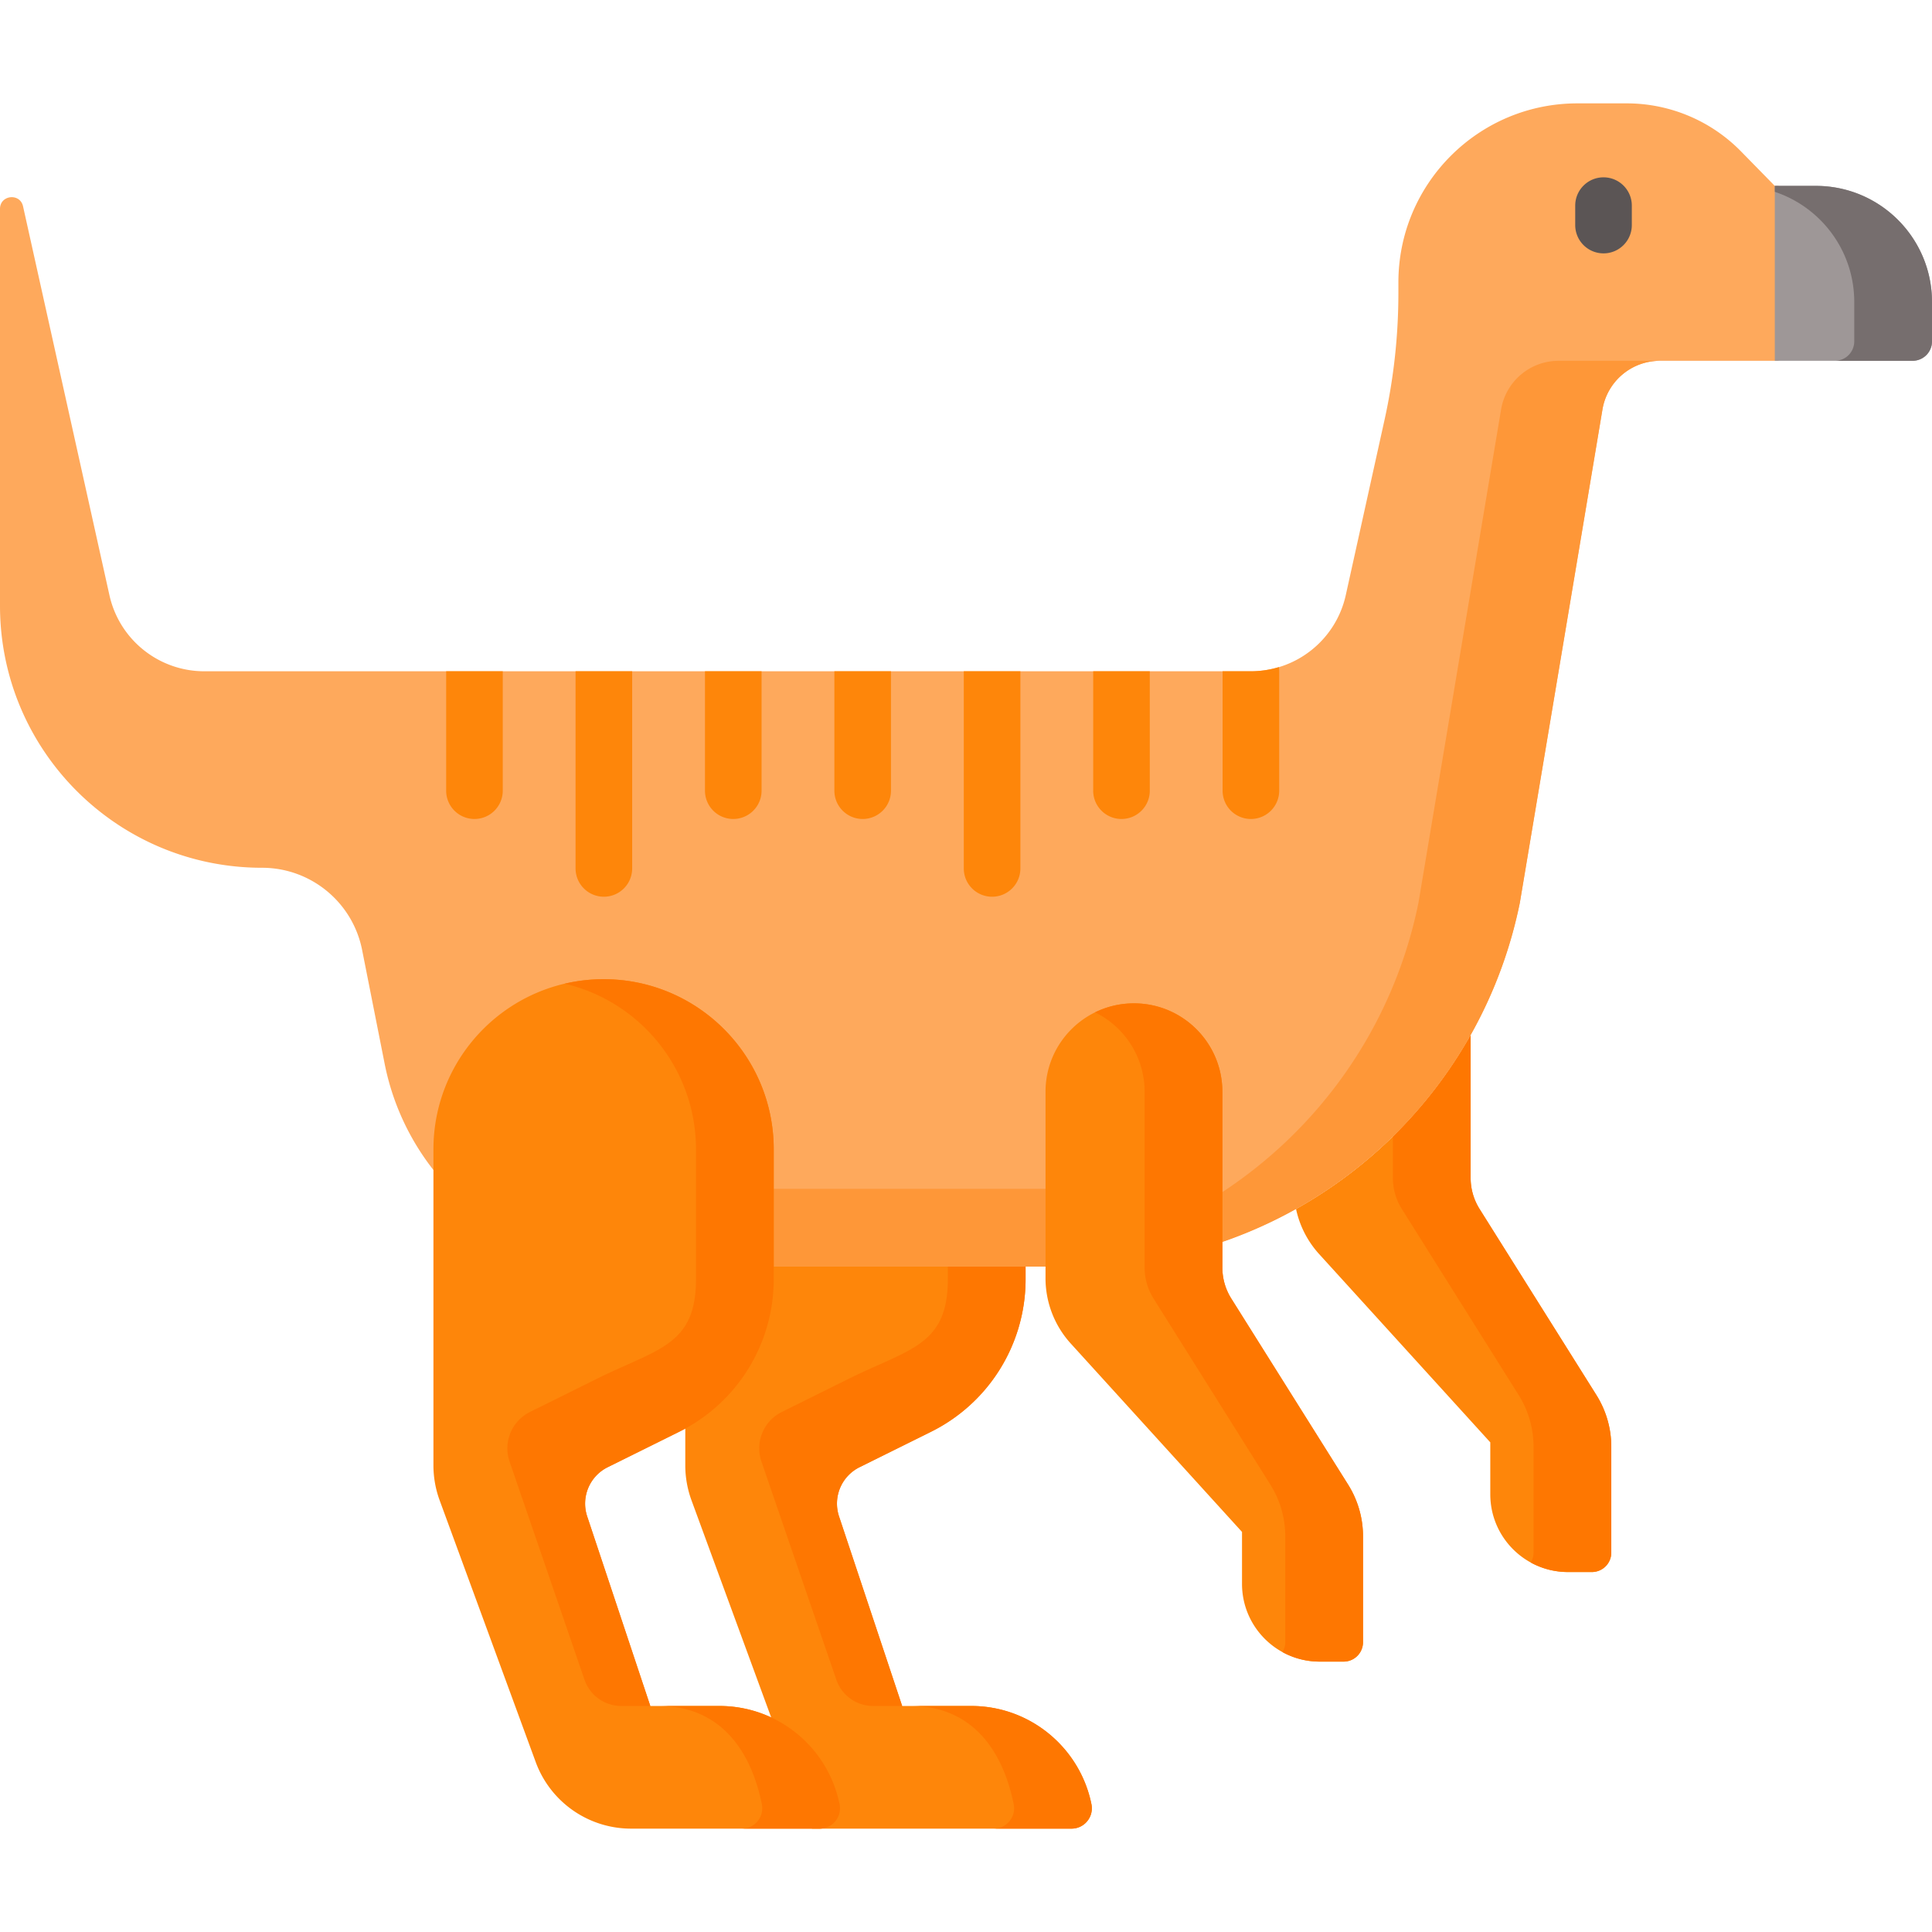 <svg xmlns="http://www.w3.org/2000/svg" version="1.1" xmlns:xlink="http://www.w3.org/1999/xlink" width="512" height="512" x="0" y="0" viewBox="0 0 512 512" style="enable-background:new 0 0 512 512" xml:space="preserve" class=""><g><path fill="#fe860a" d="M392.101 320.391a15.451 15.451 0 0 1-2.366-8.217v-37.907c-10.937 19.443-27.034 35.363-46.275 46.116a25.746 25.746 0 0 0 6.106 11.94l45.376 49.914v13.765c0 11.379 9.225 20.604 20.604 20.604h6.313a5.15 5.15 0 0 0 5.151-5.151v-28.051c0-4.845-1.367-9.592-3.943-13.695z" opacity="1" data-original="#fe860a" class=""></path><path fill="#fe7701" d="M392.101 320.391a15.451 15.451 0 0 1-2.366-8.217v-37.907a120.355 120.355 0 0 1-20.604 26.89v11.017c0 2.907.82 5.755 2.366 8.217l30.966 49.316a25.748 25.748 0 0 1 3.943 13.695v28.051c0 .964-.282 1.856-.742 2.627a20.507 20.507 0 0 0 9.882 2.524h6.313a5.15 5.15 0 0 0 5.151-5.151v-28.051c0-4.845-1.367-9.592-3.943-13.695z" opacity="1" data-original="#fe7701"></path><path fill="#fe860a" d="M257.382 452.102h-18.297l-16.727-50.232a10.764 10.764 0 0 1 5.432-13.045l18.628-9.236a45.091 45.091 0 0 0 25.373-40.551v-4.409h-67.774v4.409c0 15.843-8.717 30.606-22.408 38.356v10.94c0 3.164.558 6.303 1.648 9.273l21.641 58.961c8.346 4.259 14.649 12.148 16.592 21.779a4.354 4.354 0 0 1-.901 3.633 4.339 4.339 0 0 1-3.369 1.597h-2.029v1.03h68.773c3.406 0 5.954-3.125 5.281-6.464-2.999-14.855-16.125-26.041-31.863-26.041z" opacity="1" data-original="#fe860a" class=""></path><path fill="#fe7701" d="M289.244 478.143c-2.997-14.855-16.123-26.041-31.862-26.041h-15.97c15.739 0 24.231 11.186 27.228 26.041.674 3.339-1.874 6.464-5.281 6.464h20.604c3.406 0 5.954-3.125 5.281-6.464zM251.187 335.659v3.379c0 17.259-9.852 18.363-25.373 25.911l-18.628 9.236a10.765 10.765 0 0 0-5.432 13.045l19.889 57.917a10.302 10.302 0 0 0 9.743 6.956h7.698l-16.727-50.232a10.764 10.764 0 0 1 5.432-13.045l18.628-9.236a45.091 45.091 0 0 0 25.373-40.551v-3.379h-20.603z" opacity="1" data-original="#fe7701"></path><path fill="#fea95c" d="M471.341 49.264h-1l-8.945-9.134a42.419 42.419 0 0 0-30.304-12.737h-13.047c-26.21 0-47.457 21.247-47.457 47.457v2.778a155.9 155.9 0 0 1-3.678 33.666L356.648 157.7c-2.608 11.796-13.066 20.194-25.147 20.194H54.142c-12.072 0-22.524-8.385-25.142-20.169L6.108 54.677C5.307 51.071 0 51.654 0 55.347v105.176c0 38.353 31.092 69.445 69.445 69.445 12.906 0 24.012 9.122 26.52 21.783l5.967 30.13a66.542 66.542 0 0 0 13.964 29.462v-6.756c0-24.295 19.766-44.061 44.061-44.061s44.061 19.766 44.061 44.061v31.072h74.086v-46.327c0-12.353 10.049-22.403 22.402-22.403s22.403 10.05 22.403 22.403v40.135c39.932-13.341 71.089-47.118 79.863-90.222l21.895-130.727a15.453 15.453 0 0 1 15.24-12.9h31.434z" opacity="1" data-original="#fea95c"></path><path fill="#fe9738" d="M204.017 315.055h74.086v20.604h-74.086zM397.803 108.518l-21.895 130.727c-6.682 32.831-26.359 60.239-52.999 77.339v12.883c39.932-13.341 71.089-47.118 79.863-90.222l21.895-130.727a15.453 15.453 0 0 1 15.24-12.9h-26.864a15.452 15.452 0 0 0-15.24 12.9z" opacity="1" data-original="#fe9738"></path><path fill="#fe860a" d="M190.638 452.102h-18.297l-16.727-50.232a10.764 10.764 0 0 1 5.432-13.045l18.628-9.236a45.091 45.091 0 0 0 25.373-40.551v-34.451c0-24.903-20.188-45.091-45.091-45.091-24.903 0-45.091 20.188-45.091 45.091v83.747c0 3.164.558 6.303 1.648 9.273l25.459 69.361a26.912 26.912 0 0 0 25.264 17.639h49.984c3.406 0 5.954-3.125 5.281-6.464-2.998-14.855-16.124-26.041-31.863-26.041z" opacity="1" data-original="#fe860a" class=""></path><path fill="#fe7701" d="M184.444 304.587v34.451c0 17.259-9.852 18.363-25.373 25.911l-18.628 9.236a10.765 10.765 0 0 0-5.432 13.045l19.889 57.917a10.302 10.302 0 0 0 9.743 6.956h7.698l-16.727-50.232a10.764 10.764 0 0 1 5.432-13.045l18.628-9.236a45.091 45.091 0 0 0 25.373-40.551v-34.451c0-24.903-20.188-45.091-45.091-45.091-3.546 0-6.992.422-10.302 1.196 19.937 4.661 34.79 22.537 34.79 43.894zM222.5 478.143c-2.997-14.855-16.123-26.041-31.862-26.041h-15.97c15.739 0 24.231 11.186 27.228 26.041.674 3.339-1.874 6.464-5.281 6.464h20.604c3.407 0 5.955-3.125 5.281-6.464z" opacity="1" data-original="#fe7701"></path><path fill="#fe860a" d="M323.939 335.915v-46.583c0-12.942-10.491-23.433-23.433-23.433s-23.433 10.491-23.433 23.433v49.407a25.75 25.75 0 0 0 6.698 17.324l45.376 49.914v13.765c0 11.379 9.225 20.604 20.604 20.604h6.313a5.15 5.15 0 0 0 5.151-5.151v-28.051c0-4.845-1.367-9.592-3.943-13.695l-30.966-49.316a15.45 15.45 0 0 1-2.367-8.218z" opacity="1" data-original="#fe860a" class=""></path><path fill="#fe7701" d="m357.271 393.448-30.966-49.316a15.451 15.451 0 0 1-2.366-8.217v-46.583c0-12.942-10.491-23.433-23.433-23.433-3.697 0-7.192.859-10.302 2.384 7.776 3.813 13.131 11.805 13.131 21.049v46.583c0 2.907.82 5.755 2.366 8.217l30.966 49.316a25.757 25.757 0 0 1 3.943 13.695v28.051a5.1 5.1 0 0 1-.743 2.627 20.51 20.51 0 0 0 9.882 2.524h6.313a5.15 5.15 0 0 0 5.151-5.151v-28.051a25.752 25.752 0 0 0-3.942-13.695z" opacity="1" data-original="#fe7701"></path><path fill="#9e9797" d="M481.227 49.264h-10.886v46.354h36.508A5.15 5.15 0 0 0 512 90.467v-10.43c0-16.996-13.777-30.773-30.773-30.773z" opacity="1" data-original="#9e9797"></path><path fill="#766e6e" d="M481.227 49.264h-10.886v1.575c12.231 4.069 21.055 15.599 21.055 29.197v10.43a5.15 5.15 0 0 1-5.151 5.151h20.604A5.15 5.15 0 0 0 512 90.466v-10.43c0-16.995-13.777-30.772-30.773-30.772z" opacity="1" data-original="#766e6e"></path><path fill="#5b5555" d="M424.949 67.146a7.5 7.5 0 0 1-7.5-7.5v-5.151c0-4.142 3.357-7.5 7.5-7.5s7.5 3.358 7.5 7.5v5.151c0 4.143-3.357 7.5-7.5 7.5z" opacity="1" data-original="#5b5555"></path><g fill="#fe860a"><path d="M133.237 209.538v-31.643h-15v31.643a7.5 7.5 0 0 0 15 0zM289.707 177.894v31.643c0 4.142 3.357 7.5 7.5 7.5s7.5-3.358 7.5-7.5v-31.643zM228.619 217.038a7.5 7.5 0 0 0 7.5-7.5v-31.643h-15v31.643a7.5 7.5 0 0 0 7.5 7.5zM331.501 217.038a7.5 7.5 0 0 0 7.5-7.5v-31.644c0-.378-.034-.747-.088-1.109a25.682 25.682 0 0 1-7.411 1.109h-7.5v31.643a7.498 7.498 0 0 0 7.499 7.501zM255.413 177.894v52.247c0 4.142 3.357 7.5 7.5 7.5s7.5-3.358 7.5-7.5v-52.247zM167.531 230.141v-52.247h-15v52.247a7.5 7.5 0 0 0 15 0zM201.825 209.538v-31.643h-15v31.643a7.5 7.5 0 0 0 15 0z" fill="#fe860a" opacity="1" data-original="#fe860a" class=""></path></g></g></svg>